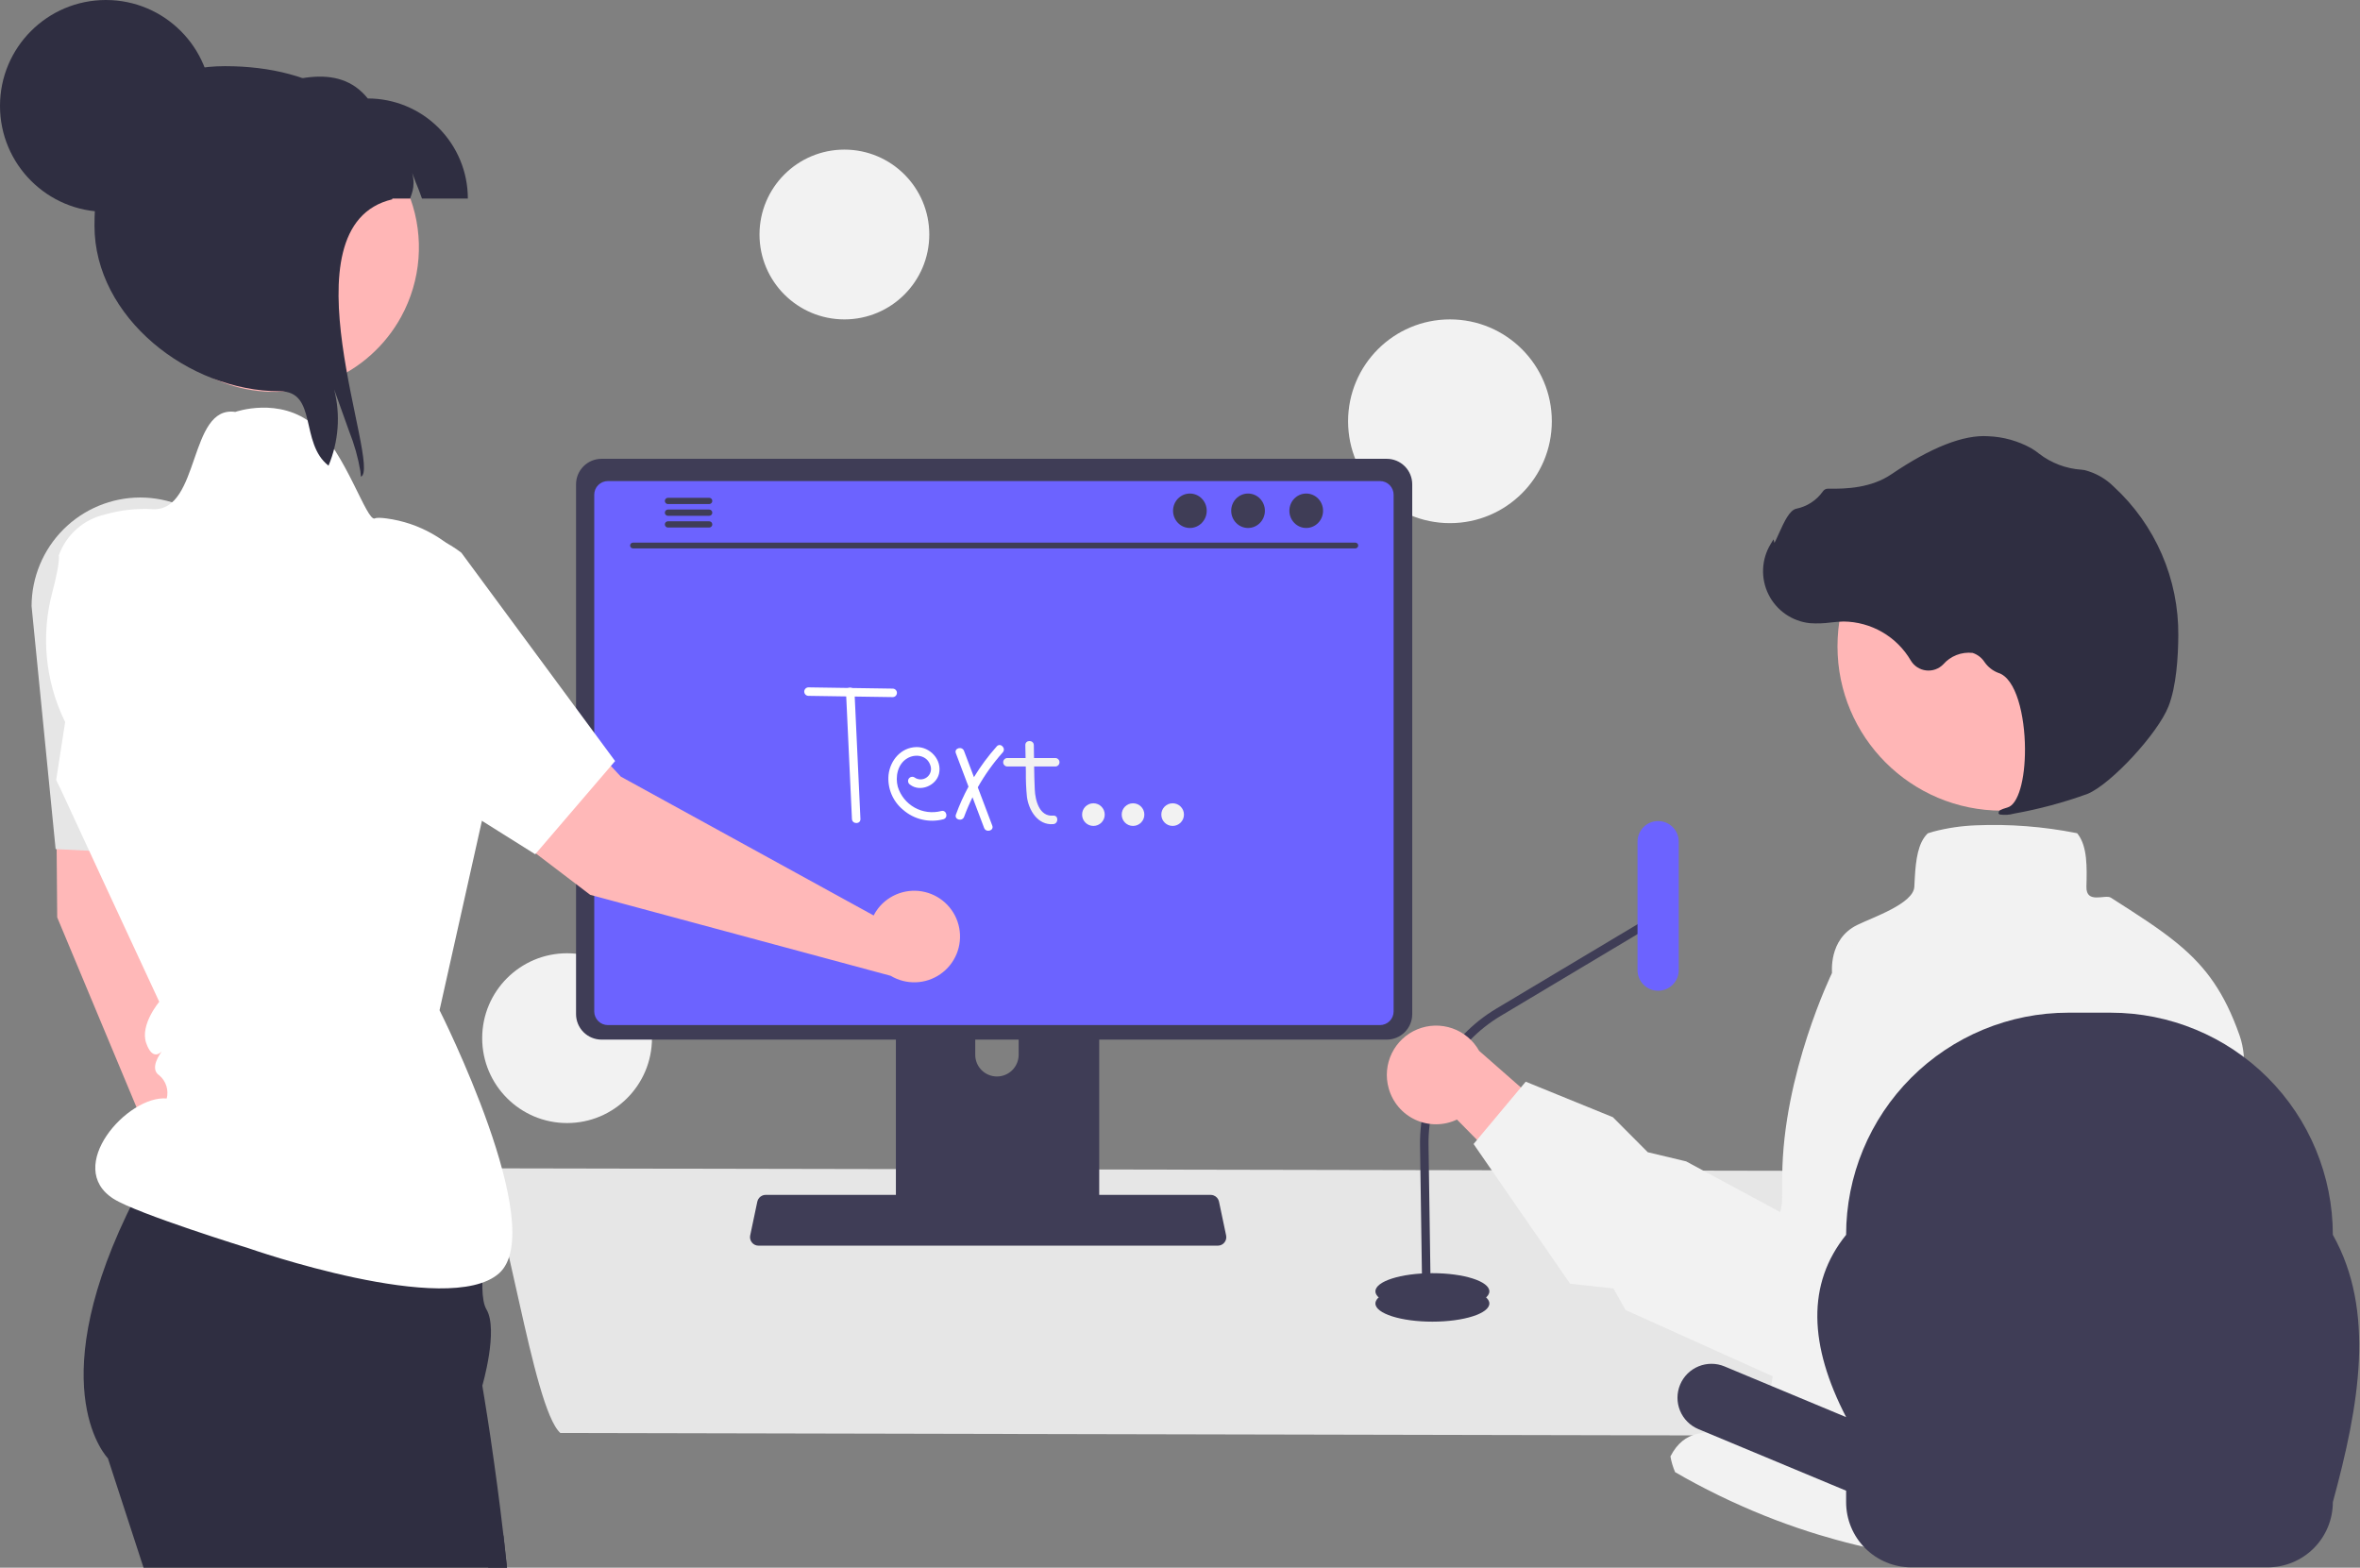<svg width="834" height="554" viewBox="0 0 834 554" fill="none" xmlns="http://www.w3.org/2000/svg">
<rect x="0" y="0" width="834" height="554" fill="#808080" stroke="none"/>
<g id="undraw_speech_to_text_re_rw02 1" clip-path="url(#clip0_14_192)">
<g id="backgroundCircles">
<path id="Vector" d="M512.401 184.87C532.283 184.87 548.401 168.752 548.401 148.87C548.401 128.988 532.283 112.87 512.401 112.87C492.519 112.87 476.401 128.988 476.401 148.87C476.401 168.752 492.519 184.87 512.401 184.87Z" fill="#F2F2F2"/>
<path id="Vector_2" d="M298.401 112.87C314.97 112.87 328.401 99.439 328.401 82.87C328.401 66.302 314.97 52.87 298.401 52.87C281.833 52.87 268.401 66.302 268.401 82.87C268.401 99.439 281.833 112.87 298.401 112.87Z" fill="#F2F2F2"/>
<path id="Vector_3" d="M200.401 396.87C216.97 396.87 230.401 383.439 230.401 366.87C230.401 350.302 216.97 336.87 200.401 336.87C183.833 336.87 170.401 350.302 170.401 366.87C170.401 383.439 183.833 396.87 200.401 396.87Z" fill="#F2F2F2"/>
</g>
<path id="Vector_4" d="M169.909 412.87C178.599 423.17 187.999 497.426 198.029 506.406L668.609 507.406C678.639 498.426 688.039 424.17 696.729 413.87L169.909 412.87Z" fill="#E6E6E6"/>
<path id="Vector_5" d="M316.599 325.646V428.206H388.449V325.646C388.45 324.908 388.215 324.19 387.777 323.596C387.34 323.002 386.724 322.564 386.019 322.346C385.687 322.236 385.339 322.182 384.989 322.186H320.069C319.614 322.185 319.163 322.274 318.742 322.447C318.322 322.621 317.939 322.875 317.617 323.197C317.295 323.518 317.039 323.9 316.864 324.32C316.69 324.74 316.599 325.191 316.599 325.646V325.646ZM344.639 360.886C344.658 358.864 345.474 356.932 346.911 355.509C348.347 354.086 350.287 353.288 352.309 353.288C354.331 353.288 356.271 354.086 357.707 355.509C359.143 356.932 359.96 358.864 359.979 360.886V372.786C359.969 374.813 359.156 376.754 357.719 378.184C356.281 379.614 354.336 380.417 352.309 380.417C350.282 380.417 348.337 379.614 346.899 378.184C345.462 376.754 344.649 374.813 344.639 372.786V360.886Z" fill="#3F3D56"/>
<path id="Vector_6" d="M203.569 171.126V358.386C203.571 360.772 204.52 363.06 206.207 364.748C207.894 366.435 210.183 367.384 212.569 367.386H490.069C492.455 367.384 494.743 366.435 496.431 364.748C498.118 363.06 499.067 360.772 499.069 358.386V171.126C499.063 168.741 498.113 166.457 496.426 164.772C494.739 163.087 492.453 162.139 490.069 162.136H212.569C210.185 162.139 207.899 163.087 206.212 164.772C204.525 166.457 203.575 168.741 203.569 171.126V171.126Z" fill="#3F3D56"/>
<path id="Vector_7" d="M210 174.82V357.44C210.002 358.715 210.51 359.937 211.411 360.839C212.313 361.74 213.535 362.248 214.81 362.25H487.68C488.955 362.248 490.177 361.74 491.079 360.839C491.98 359.937 492.488 358.715 492.49 357.44V174.82C492.49 173.543 491.983 172.319 491.082 171.415C490.18 170.512 488.957 170.003 487.68 170H214.81C213.533 170.003 212.31 170.512 211.408 171.415C210.507 172.319 210 173.543 210 174.82Z" fill="#6C63FF"/>
<path id="Vector_8" d="M265.719 439.086C265.997 439.434 266.35 439.715 266.752 439.907C267.153 440.099 267.594 440.198 268.039 440.196H430.379C430.823 440.195 431.261 440.096 431.662 439.904C432.063 439.713 432.416 439.435 432.695 439.09C432.975 438.745 433.174 438.343 433.279 437.911C433.383 437.48 433.39 437.03 433.299 436.596L430.779 424.626C430.674 424.138 430.45 423.683 430.125 423.304C429.8 422.925 429.385 422.634 428.919 422.456C428.581 422.323 428.222 422.255 427.859 422.256H270.549C270.186 422.255 269.827 422.323 269.489 422.456C269.023 422.634 268.608 422.925 268.283 423.304C267.958 423.683 267.733 424.138 267.629 424.626L265.109 436.596C265.019 437.03 265.028 437.479 265.133 437.91C265.239 438.34 265.439 438.742 265.719 439.086Z" fill="#3F3D56"/>
<path id="Vector_9" d="M223.662 193.792H478.986C479.251 193.787 479.504 193.677 479.689 193.487C479.875 193.298 479.979 193.043 479.979 192.777C479.979 192.512 479.875 192.257 479.689 192.067C479.504 191.877 479.251 191.768 478.986 191.762H223.662C223.397 191.768 223.144 191.877 222.959 192.067C222.773 192.257 222.669 192.512 222.669 192.777C222.669 193.043 222.773 193.298 222.959 193.487C223.144 193.677 223.397 193.787 223.662 193.792V193.792Z" fill="#3F3D56"/>
<path id="Vector_10" d="M461.605 186.578C464.892 186.578 467.556 183.854 467.556 180.495C467.556 177.135 464.892 174.411 461.605 174.411C458.319 174.411 455.655 177.135 455.655 180.495C455.655 183.854 458.319 186.578 461.605 186.578Z" fill="#3F3D56"/>
<path id="Vector_11" d="M441.049 186.578C444.336 186.578 447 183.854 447 180.495C447 177.135 444.336 174.411 441.049 174.411C437.763 174.411 435.099 177.135 435.099 180.495C435.099 183.854 437.763 186.578 441.049 186.578Z" fill="#3F3D56"/>
<path id="Vector_12" d="M420.493 186.578C423.78 186.578 426.444 183.854 426.444 180.495C426.444 177.135 423.78 174.411 420.493 174.411C417.207 174.411 414.543 177.135 414.543 180.495C414.543 183.854 417.207 186.578 420.493 186.578Z" fill="#3F3D56"/>
<path id="Vector_13" d="M234.95 177.026C234.95 177.17 234.977 177.312 235.032 177.445C235.086 177.578 235.166 177.699 235.267 177.802C235.369 177.904 235.489 177.985 235.622 178.041C235.754 178.096 235.897 178.125 236.04 178.126H250.64C250.929 178.119 251.203 178 251.405 177.793C251.607 177.587 251.72 177.309 251.72 177.021C251.72 176.732 251.607 176.455 251.405 176.248C251.203 176.042 250.929 175.922 250.64 175.916H236.04C235.749 175.919 235.471 176.038 235.266 176.246C235.062 176.454 234.949 176.734 234.95 177.026V177.026Z" fill="#3F3D56"/>
<path id="Vector_14" d="M234.95 181.176C234.95 181.32 234.977 181.462 235.032 181.595C235.086 181.728 235.166 181.849 235.267 181.952C235.369 182.054 235.489 182.135 235.622 182.191C235.754 182.246 235.897 182.275 236.04 182.276H250.64C250.929 182.269 251.204 182.15 251.406 181.944C251.608 181.737 251.721 181.46 251.721 181.171C251.721 180.882 251.608 180.604 251.406 180.398C251.204 180.191 250.929 180.072 250.64 180.066H236.04C235.749 180.069 235.471 180.188 235.266 180.396C235.062 180.604 234.949 180.884 234.95 181.176V181.176Z" fill="#3F3D56"/>
<path id="Vector_15" d="M234.95 185.316C234.949 185.607 235.062 185.888 235.266 186.096C235.471 186.304 235.749 186.422 236.04 186.426H250.64C250.929 186.419 251.203 186.3 251.405 186.093C251.607 185.887 251.72 185.609 251.72 185.321C251.72 185.032 251.607 184.755 251.405 184.548C251.203 184.342 250.929 184.222 250.64 184.216H236.04C235.897 184.216 235.754 184.245 235.622 184.301C235.489 184.357 235.369 184.438 235.267 184.54C235.166 184.642 235.086 184.763 235.032 184.896C234.977 185.029 234.95 185.172 234.95 185.316V185.316Z" fill="#3F3D56"/>
<path id="Vector_16" d="M795.943 392.196C795.923 392.146 795.913 392.106 795.893 392.067C795.507 391.026 795.056 390.011 794.543 389.026C791.633 383.556 794.713 375.157 791.433 365.877C786.133 350.837 779.673 341.967 770.203 334.017C769.923 333.777 769.643 333.547 769.353 333.307L769.343 333.297C763.023 328.107 755.403 323.257 745.943 317.217C743.973 315.957 737.163 319.597 737.323 313.357C737.503 306.427 737.693 299.247 734.293 294.767L734.073 294.477L733.723 294.387C722.066 292.081 710.176 291.164 698.303 291.657H698.293C693.252 291.844 688.246 292.578 683.363 293.846C683.003 293.946 682.643 294.047 682.293 294.167C682.023 294.237 681.753 294.327 681.483 294.417L681.263 294.497L681.093 294.657C677.803 297.947 677.043 303.847 676.683 309.997V310.006C676.613 311.127 676.553 312.247 676.503 313.366C676.223 319.346 661.793 324.176 656.293 326.886C645.963 331.986 647.521 343.87 647.401 343.87C647.401 343.87 630.033 379.526 629.823 415.636C629.813 417.646 629.8 419.666 629.783 421.696C629.663 438.516 629.343 455.626 628.083 471.216C627.533 477.916 626.823 484.326 625.873 490.316C621.253 519.486 600.323 495.266 590.313 514.676C590.642 516.585 591.196 518.448 591.963 520.226C593.113 520.906 594.293 521.566 595.463 522.226C600.653 525.116 605.94 527.813 611.323 530.316C611.623 530.456 611.923 530.596 612.223 530.726C622.097 535.295 632.275 539.178 642.683 542.346C644.713 542.966 646.743 543.556 648.793 544.116C666.927 549.122 685.599 551.919 704.403 552.446C704.479 552.438 704.556 552.435 704.633 552.436C726.872 551.822 748.965 548.637 770.473 542.946C770.773 542.867 771.073 542.787 771.373 542.706C772.783 542.326 774.183 541.946 775.583 541.546C787.961 538.024 800.088 533.675 811.883 528.526C811.895 528.966 811.939 529.403 812.013 529.836C812.023 529.978 812.043 530.118 812.073 530.256C812.093 530.096 812.113 529.937 812.123 529.776C812.183 529.306 812.233 528.826 812.283 528.346C818.403 468.666 805.693 417.997 795.943 392.196Z" fill="#F2F2F2"/>
<path id="Vector_17" d="M707.419 286.474C739.491 286.474 765.49 260.475 765.49 228.403C765.49 196.331 739.491 170.332 707.419 170.332C675.347 170.332 649.348 196.331 649.348 228.403C649.348 260.475 675.347 286.474 707.419 286.474Z" fill="#FFB6B6"/>
<path id="Vector_18" d="M711.718 287.52C720.571 285.938 729.274 283.603 737.73 280.539C746.032 277.097 762.612 259.157 766.342 249.579C769.113 242.462 769.746 232.068 769.791 224.602C769.883 214.716 767.898 204.921 763.964 195.851C760.03 186.781 754.235 178.638 746.954 171.95C744.104 169.114 740.54 167.102 736.64 166.125C736.3 166.063 735.952 166.017 735.604 165.987C730.13 165.631 724.886 163.647 720.547 160.29C719.699 159.605 718.803 158.982 717.866 158.426C713.193 155.822 707.971 154.36 702.626 154.16C693.943 153.559 682.427 158.078 668.4 167.597C661.353 172.38 652.714 172.829 645.973 172.686C645.597 172.686 645.227 172.785 644.901 172.973C644.575 173.161 644.303 173.431 644.114 173.756C641.866 176.876 638.52 179.028 634.749 179.782C632.457 180.333 630.656 184.007 628.537 188.752C628.057 189.829 627.496 191.086 627.067 191.867L626.74 190.59L625.713 192.286C624.099 194.952 623.186 197.983 623.059 201.097C622.932 204.211 623.594 207.306 624.986 210.095C626.377 212.884 628.451 215.276 631.015 217.047C633.58 218.818 636.55 219.912 639.651 220.226C642.097 220.391 644.553 220.307 646.982 219.974C648.463 219.821 649.994 219.663 651.486 219.633C656.3 219.679 661.02 220.973 665.186 223.388C669.351 225.803 672.819 229.257 675.251 233.412C675.821 234.371 676.604 235.186 677.54 235.794C678.475 236.402 679.538 236.787 680.646 236.92C681.754 237.052 682.877 236.928 683.929 236.557C684.982 236.186 685.935 235.578 686.715 234.781C687.989 233.318 689.599 232.185 691.406 231.479C693.214 230.772 695.165 230.514 697.094 230.725C698.836 231.293 700.33 232.442 701.325 233.98C702.501 235.681 704.157 236.993 706.082 237.748C712.529 239.627 715.54 252.929 715.609 264.494C715.675 275.641 713.181 284.2 709.544 285.308C706.744 286.16 706.456 286.427 706.348 286.972L706.251 287.461L706.655 287.821C708.345 288.086 710.071 287.983 711.718 287.52V287.52Z" fill="#2F2E41"/>
<path id="Vector_19" d="M506.191 467.056C517.31 467.056 526.323 464.179 526.323 460.631C526.323 457.082 517.31 454.206 506.191 454.206C495.072 454.206 486.059 457.082 486.059 460.631C486.059 464.179 495.072 467.056 506.191 467.056Z" fill="#3F3D56"/>
<path id="Vector_20" d="M506.191 462.773C517.31 462.773 526.323 459.896 526.323 456.347C526.323 452.799 517.31 449.922 506.191 449.922C495.072 449.922 486.059 452.799 486.059 456.347C486.059 459.896 495.072 462.773 506.191 462.773Z" fill="#3F3D56"/>
<g id="mirco">
<path id="Vector_21" d="M502.651 460.653L505.651 460.608L504.824 404.59C504.703 395.449 506.983 386.437 511.434 378.453C515.886 370.469 522.354 363.792 530.193 359.09L587.452 324.864L585.913 322.288L528.654 356.516C520.363 361.489 513.523 368.55 508.815 376.993C504.107 385.437 501.696 394.968 501.824 404.635L502.651 460.653Z" fill="#3F3D56"/>
<path id="Vector_22" d="M578.684 342.835C578.684 346.857 581.944 350.117 585.966 350.117C589.987 350.117 593.248 346.857 593.248 342.835V297.431C593.248 293.409 589.987 290.149 585.966 290.149C581.944 290.149 578.684 293.409 578.684 297.431V342.835Z" fill="#6C63FF"/>
</g>
<g id="manLeftHand">
<path id="Vector_23" d="M490.737 384.553C491.405 386.996 492.6 389.263 494.239 391.194C495.878 393.125 497.92 394.673 500.222 395.729C502.524 396.786 505.029 397.325 507.562 397.308C510.094 397.291 512.593 396.72 514.88 395.633L558.063 439.512L564.745 408.226L522.713 371.354C520.633 367.631 517.26 364.801 513.233 363.4C509.205 361.999 504.804 362.123 500.863 363.75C496.921 365.377 493.713 368.393 491.847 372.227C489.981 376.061 489.586 380.447 490.737 384.553V384.553Z" fill="#FFB6B6"/>
<path id="Vector_24" d="M716.301 338.735L716.027 338.582L684.54 327.754C680.543 326.379 676.299 325.871 672.09 326.261C667.88 326.652 663.803 327.934 660.127 330.022C658.42 330.987 656.815 332.122 655.336 333.409L655.326 333.411C650.392 337.673 646.992 343.436 645.647 349.815L629.109 428.333L595.857 410.413L582.307 407.177L569.973 394.799L539.172 382.258L537.463 384.299L521.965 402.823L520.747 404.279L554.872 453.649L570.169 455.314L574.454 462.937L574.756 463.075L587.296 468.727L640.778 492.823L666.677 473.002L670.73 469.891C704.236 438.848 719.898 413.876 726.438 394.857C729.899 384.811 730.81 376.439 730.467 369.69C729.402 348.833 716.833 339.134 716.301 338.735Z" fill="#F2F2F2"/>
</g>
<path id="Vector_25" d="M745.901 357.87H730.901C720.592 357.87 710.384 359.901 700.86 363.846C691.336 367.791 682.683 373.573 675.393 380.862C668.104 388.152 662.322 396.805 658.377 406.329C654.432 415.853 652.401 426.061 652.401 436.37C638.408 453.674 639.265 475.403 652.401 500.79L609.406 482.865C606.469 481.647 603.169 481.644 600.231 482.856C597.292 484.068 594.954 486.397 593.731 489.332C592.507 492.266 592.498 495.566 593.706 498.507C594.913 501.447 597.238 503.789 600.171 505.017L652.401 526.792V530.846C652.401 536.953 654.827 542.809 659.145 547.127C663.462 551.444 669.318 553.87 675.425 553.87H801.377C807.484 553.87 813.34 551.444 817.658 547.127C821.975 542.809 824.401 536.953 824.401 530.846C833.739 496.589 839.584 463.366 824.401 436.37C824.401 415.55 816.131 395.584 801.409 380.862C786.687 366.141 766.721 357.87 745.901 357.87V357.87Z" fill="#3F3D56"/>
<path id="Vector_26" d="M386.401 291.87C388.61 291.87 390.401 290.079 390.401 287.87C390.401 285.661 388.61 283.87 386.401 283.87C384.192 283.87 382.401 285.661 382.401 287.87C382.401 290.079 384.192 291.87 386.401 291.87Z" fill="#F2F2F2"/>
<path id="Vector_27" d="M400.401 291.87C402.61 291.87 404.401 290.079 404.401 287.87C404.401 285.661 402.61 283.87 400.401 283.87C398.192 283.87 396.401 285.661 396.401 287.87C396.401 290.079 398.192 291.87 400.401 291.87Z" fill="#F2F2F2"/>
<g id="cpTexts">
<path id="Vector_28" d="M414.401 291.87C416.61 291.87 418.401 290.079 418.401 287.87C418.401 285.661 416.61 283.87 414.401 283.87C412.192 283.87 410.401 285.661 410.401 287.87C410.401 290.079 412.192 291.87 414.401 291.87Z" fill="#F2F2F2"/>
<path id="Vector_29" d="M285.661 245.905L315.518 246.35C315.907 246.337 316.276 246.173 316.546 245.893C316.816 245.613 316.967 245.239 316.967 244.85C316.967 244.461 316.816 244.087 316.546 243.808C316.276 243.528 315.907 243.364 315.518 243.35L285.661 242.905C285.272 242.919 284.904 243.083 284.634 243.363C284.363 243.642 284.212 244.016 284.212 244.405C284.212 244.794 284.363 245.168 284.634 245.448C284.904 245.728 285.272 245.892 285.661 245.905V245.905Z" fill="white"/>
<path id="Vector_30" d="M321.633 277.301C325.167 280.028 330.846 277.642 331.832 273.43C332.981 268.521 328.694 263.901 323.828 264.007C318.417 264.126 314.592 268.677 314.006 273.799C313.78 276.125 314.131 278.471 315.027 280.629C315.922 282.787 317.336 284.692 319.142 286.174C321.063 287.856 323.369 289.039 325.855 289.619C328.341 290.2 330.932 290.161 333.399 289.505C335.247 288.96 334.461 286.064 332.602 286.612C329.432 287.429 326.069 286.993 323.212 285.393C320.356 283.793 318.227 281.153 317.268 278.023C316.326 274.485 317.216 270.066 320.513 268.041C323.478 266.222 327.674 266.882 328.804 270.528C329.064 271.27 329.079 272.076 328.847 272.827C328.615 273.579 328.149 274.236 327.517 274.704C326.885 275.171 326.12 275.424 325.333 275.425C324.547 275.427 323.781 275.176 323.147 274.711C322.803 274.512 322.395 274.458 322.011 274.559C321.627 274.659 321.298 274.907 321.095 275.249C320.904 275.595 320.853 276.001 320.953 276.383C321.053 276.765 321.297 277.094 321.633 277.301H321.633Z" fill="white"/>
<path id="Vector_31" d="M352.241 263.763C349.23 267.135 346.533 270.775 344.184 274.638L340.678 265.372C340.002 263.583 337.1 264.359 337.785 266.17C339.275 270.108 340.765 274.047 342.255 277.985C340.54 281.16 339.056 284.455 337.817 287.845C337.153 289.661 340.051 290.444 340.709 288.642C341.574 286.29 342.565 283.987 343.677 281.742C345.042 285.35 346.406 288.958 347.771 292.566C348.448 294.355 351.349 293.579 350.664 291.768C348.956 287.254 347.248 282.739 345.54 278.224C348.029 273.806 350.987 269.668 354.363 265.884C355.647 264.449 353.532 262.32 352.241 263.763Z" fill="white"/>
<path id="Vector_32" d="M298.969 244.44L301.067 289.406C301.156 291.329 304.157 291.34 304.067 289.406L301.969 244.44C301.879 242.517 298.879 242.506 298.969 244.44Z" fill="white"/>
<path id="Vector_33" d="M372.968 267.87H365.412C365.393 266.352 365.373 264.834 365.342 263.318C365.303 261.39 362.303 261.384 362.342 263.318C362.373 264.835 362.403 266.353 362.434 267.87H355.96C355.571 267.884 355.203 268.047 354.933 268.327C354.662 268.607 354.511 268.981 354.511 269.37C354.511 269.759 354.662 270.133 354.933 270.413C355.203 270.693 355.571 270.857 355.96 270.87H362.494C362.507 271.508 362.52 272.145 362.533 272.783C362.49 275.735 362.617 278.686 362.912 281.623C363.552 286.339 366.748 291.697 372.209 291.234C374.119 291.073 374.136 288.071 372.209 288.234C367.281 288.652 365.866 282.862 365.681 279.07C365.548 276.342 365.49 273.606 365.451 270.87H372.968C373.357 270.856 373.725 270.693 373.995 270.413C374.266 270.133 374.417 269.759 374.417 269.37C374.417 268.981 374.266 268.607 373.995 268.327C373.725 268.048 373.357 267.884 372.968 267.87V267.87Z" fill="#F2F2F2"/>
</g>
<path id="Vector_34" d="M78.671 407.591C77.699 407.595 76.73 407.686 75.774 407.864L59.873 307.198L75.803 210.287C76.805 204.191 75.459 197.942 72.034 192.799C68.61 187.657 63.363 184.005 57.352 182.579C51.34 181.153 45.012 182.059 39.643 185.116C34.274 188.172 30.264 193.151 28.421 199.048V199.048C22.449 218.158 19.494 238.082 19.662 258.102L20.218 324.193L62.61 425.695C62.98 428.791 64.238 431.714 66.231 434.113C68.224 436.511 70.868 438.283 73.844 439.214C76.82 440.145 80.002 440.197 83.006 439.362C86.011 438.528 88.711 436.843 90.78 434.51C92.85 432.177 94.201 429.296 94.672 426.214C95.142 423.131 94.712 419.978 93.433 417.134C92.154 414.29 90.08 411.876 87.461 410.183C84.842 408.49 81.79 407.59 78.671 407.591Z" fill="#FFB8B8"/>
<path id="Vector_35" d="M49.549 175.81C39.372 175.827 29.617 179.877 22.422 187.073C15.226 194.269 11.176 204.024 11.159 214.2L18.959 293L19.659 300.06L20.019 300.08L47.409 301.44H47.419L60.709 302.1L62.989 302.21L65.599 293L87.939 214.2C87.928 204.022 83.88 194.263 76.683 187.066C69.486 179.869 59.727 175.821 49.549 175.81V175.81Z" fill="#E6E6E6"/>
<path id="Vector_36" d="M50.729 554L38.129 515.34C38.129 515.34 15.029 491.85 44.659 429.49C45.309 428.11 45.989 426.72 46.699 425.3C47.939 422.81 49.266 420.256 50.679 417.64C52.819 413.84 54.989 409.91 57.439 405.85L59.679 406.25L61.799 406.62L69.049 407.9H69.059L174.049 426.4C174.049 426.4 172.119 435.02 171.079 444.27C170.249 451.86 169.979 459.54 171.939 462.79C176.179 470.05 170.449 489.67 170.449 489.67C170.449 489.67 170.769 491.57 171.309 494.93V494.94C171.839 498.21 172.579 502.85 173.419 508.47C173.459 508.85 173.509 509.23 173.569 509.61C174.899 518.71 176.489 530.2 177.909 542.55C178.349 546.3 178.769 550.13 179.169 554L50.729 554Z" fill="#2F2E41"/>
<path id="Vector_37" d="M20.803 196.193C22.101 192.615 24.278 189.421 27.133 186.905C29.989 184.389 33.432 182.632 37.145 181.796C42.648 180.231 48.376 179.605 54.088 179.944C70.808 180.603 66.592 143.144 83.148 145.57C83.148 145.57 98.731 140.008 110.924 150.199C122 159.457 129.636 184.635 132.479 183.203C133.083 182.904 134.534 182.936 136.564 183.205C160.287 186.354 177.359 207.635 175.949 231.525L174.744 251.947C174.744 251.947 183.262 264.77 170.901 287.407L155.329 357C155.329 357 194.29 434.168 176.329 450C158.368 465.832 87.945 441.146 87.945 441.146C87.945 441.146 48.453 428.938 40.124 423.646C22.531 412.47 45.017 386.985 58.919 388.186C59.286 386.733 59.242 385.206 58.793 383.776C58.343 382.345 57.506 381.068 56.373 380.086C52.531 377.632 56.836 372.077 57.16 371.568C56.79 371.938 53.873 374.993 51.651 368.558C49.429 362.124 56.281 354.022 56.281 354.022L36.93 312.359L21.7 279.445L19.848 275.649L23.025 255.17L22.728 254.555C15.959 240.441 14.46 224.372 18.504 209.251C19.971 203.69 21.027 198.623 20.803 196.193Z" fill="white"/>
<path id="Vector_38" d="M179.169 554H172.489C174.339 550.03 176.169 546.18 177.909 542.55C178.349 546.3 178.769 550.13 179.169 554Z" fill="#2F2E41"/>
<g id="womanRightHand">
<path id="Vector_39" d="M310.29 321.054C309.698 321.825 309.177 322.648 308.733 323.512L219.403 274.455L152.53 202.527C148.324 198.003 142.558 195.242 136.396 194.801C130.233 194.36 124.133 196.273 119.326 200.153C114.518 204.033 111.361 209.591 110.49 215.708C109.619 221.824 111.101 228.043 114.635 233.11L114.635 233.11C126.089 249.531 140.033 264.066 155.966 276.19L208.562 316.214L314.772 344.838C317.447 346.44 320.528 347.236 323.645 347.128C326.761 347.021 329.78 346.015 332.339 344.232C334.897 342.449 336.886 339.965 338.066 337.078C339.245 334.191 339.566 331.025 338.988 327.961C338.411 324.896 336.96 322.064 334.811 319.804C332.662 317.545 329.905 315.955 326.873 315.225C323.841 314.495 320.663 314.657 317.721 315.691C314.779 316.725 312.199 318.588 310.29 321.054V321.054Z" fill="#FFB8B8"/>
<path id="Vector_40" d="M189.374 301.609L215.892 270.676L217.37 268.947L163.052 195.336C160.704 193.508 158.147 191.966 155.434 190.744L155.427 190.737C146.861 186.843 137.162 186.232 128.175 189.019C119.187 191.807 111.537 197.799 106.677 205.856C101.817 213.914 100.086 223.476 101.814 232.726C103.541 241.976 108.607 250.269 116.047 256.03L131.9 265.971L189.137 301.881L189.374 301.609Z" fill="white"/>
</g>
<path id="Vector_41" d="M141.78 111.91C136.209 122.096 127.336 130.081 116.621 134.55C105.906 139.02 93.988 139.707 82.83 136.498C71.673 133.29 61.94 126.377 55.236 116.899C48.532 107.42 45.256 95.941 45.947 84.352C46.638 72.763 51.256 61.754 59.039 53.14C66.822 44.526 77.307 38.819 88.767 36.959C100.227 35.1 111.979 37.199 122.086 42.91C132.194 48.621 140.056 57.605 144.376 68.381C144.61 68.966 144.82 69.55 145.031 70.159C147.473 76.952 148.446 84.186 147.886 91.383C147.325 98.58 145.244 105.576 141.78 111.91Z" fill="#FFB6B6"/>
<path id="Vector_42" d="M149.124 70.159C146.925 64.007 147.884 67.211 145.662 61.083C147.112 66.51 144.82 69.55 145.031 70.159H84.193V34.793C102.017 27.729 119.442 21.718 129.967 34.793C139.347 34.793 148.342 38.52 154.974 45.152C161.606 51.784 165.333 60.779 165.333 70.159L149.124 70.159Z" fill="#2F2E41"/>
<path id="Vector_43" d="M127.558 168.466C127.512 167.811 127.441 167.133 127.348 166.478C126.53 161.674 125.205 156.969 123.395 152.444C121.641 147.509 119.863 142.55 118.085 137.615C120.375 146.574 119.676 156.035 116.097 164.56C105.829 156.561 112.308 138.27 98.882 138.27C66.604 138.27 33.39 112.097 33.39 79.795C33.39 47.517 47.237 23.379 79.515 23.379C111.817 23.379 138.014 38.161 138.645 70.439C98.882 79.795 135.066 165.192 127.558 168.466Z" fill="#2F2E41"/>
<path id="Vector_44" d="M37.424 74.848C58.093 74.848 74.848 58.093 74.848 37.424C74.848 16.755 58.093 0 37.424 0C16.755 0 0 16.755 0 37.424C0 58.093 16.755 74.848 37.424 74.848Z" fill="#2F2E41"/>
</g>
<defs>
<clipPath id="clip0_14_192">
<rect width="833.723" height="554" fill="white"/>
</clipPath>
</defs>
</svg>
